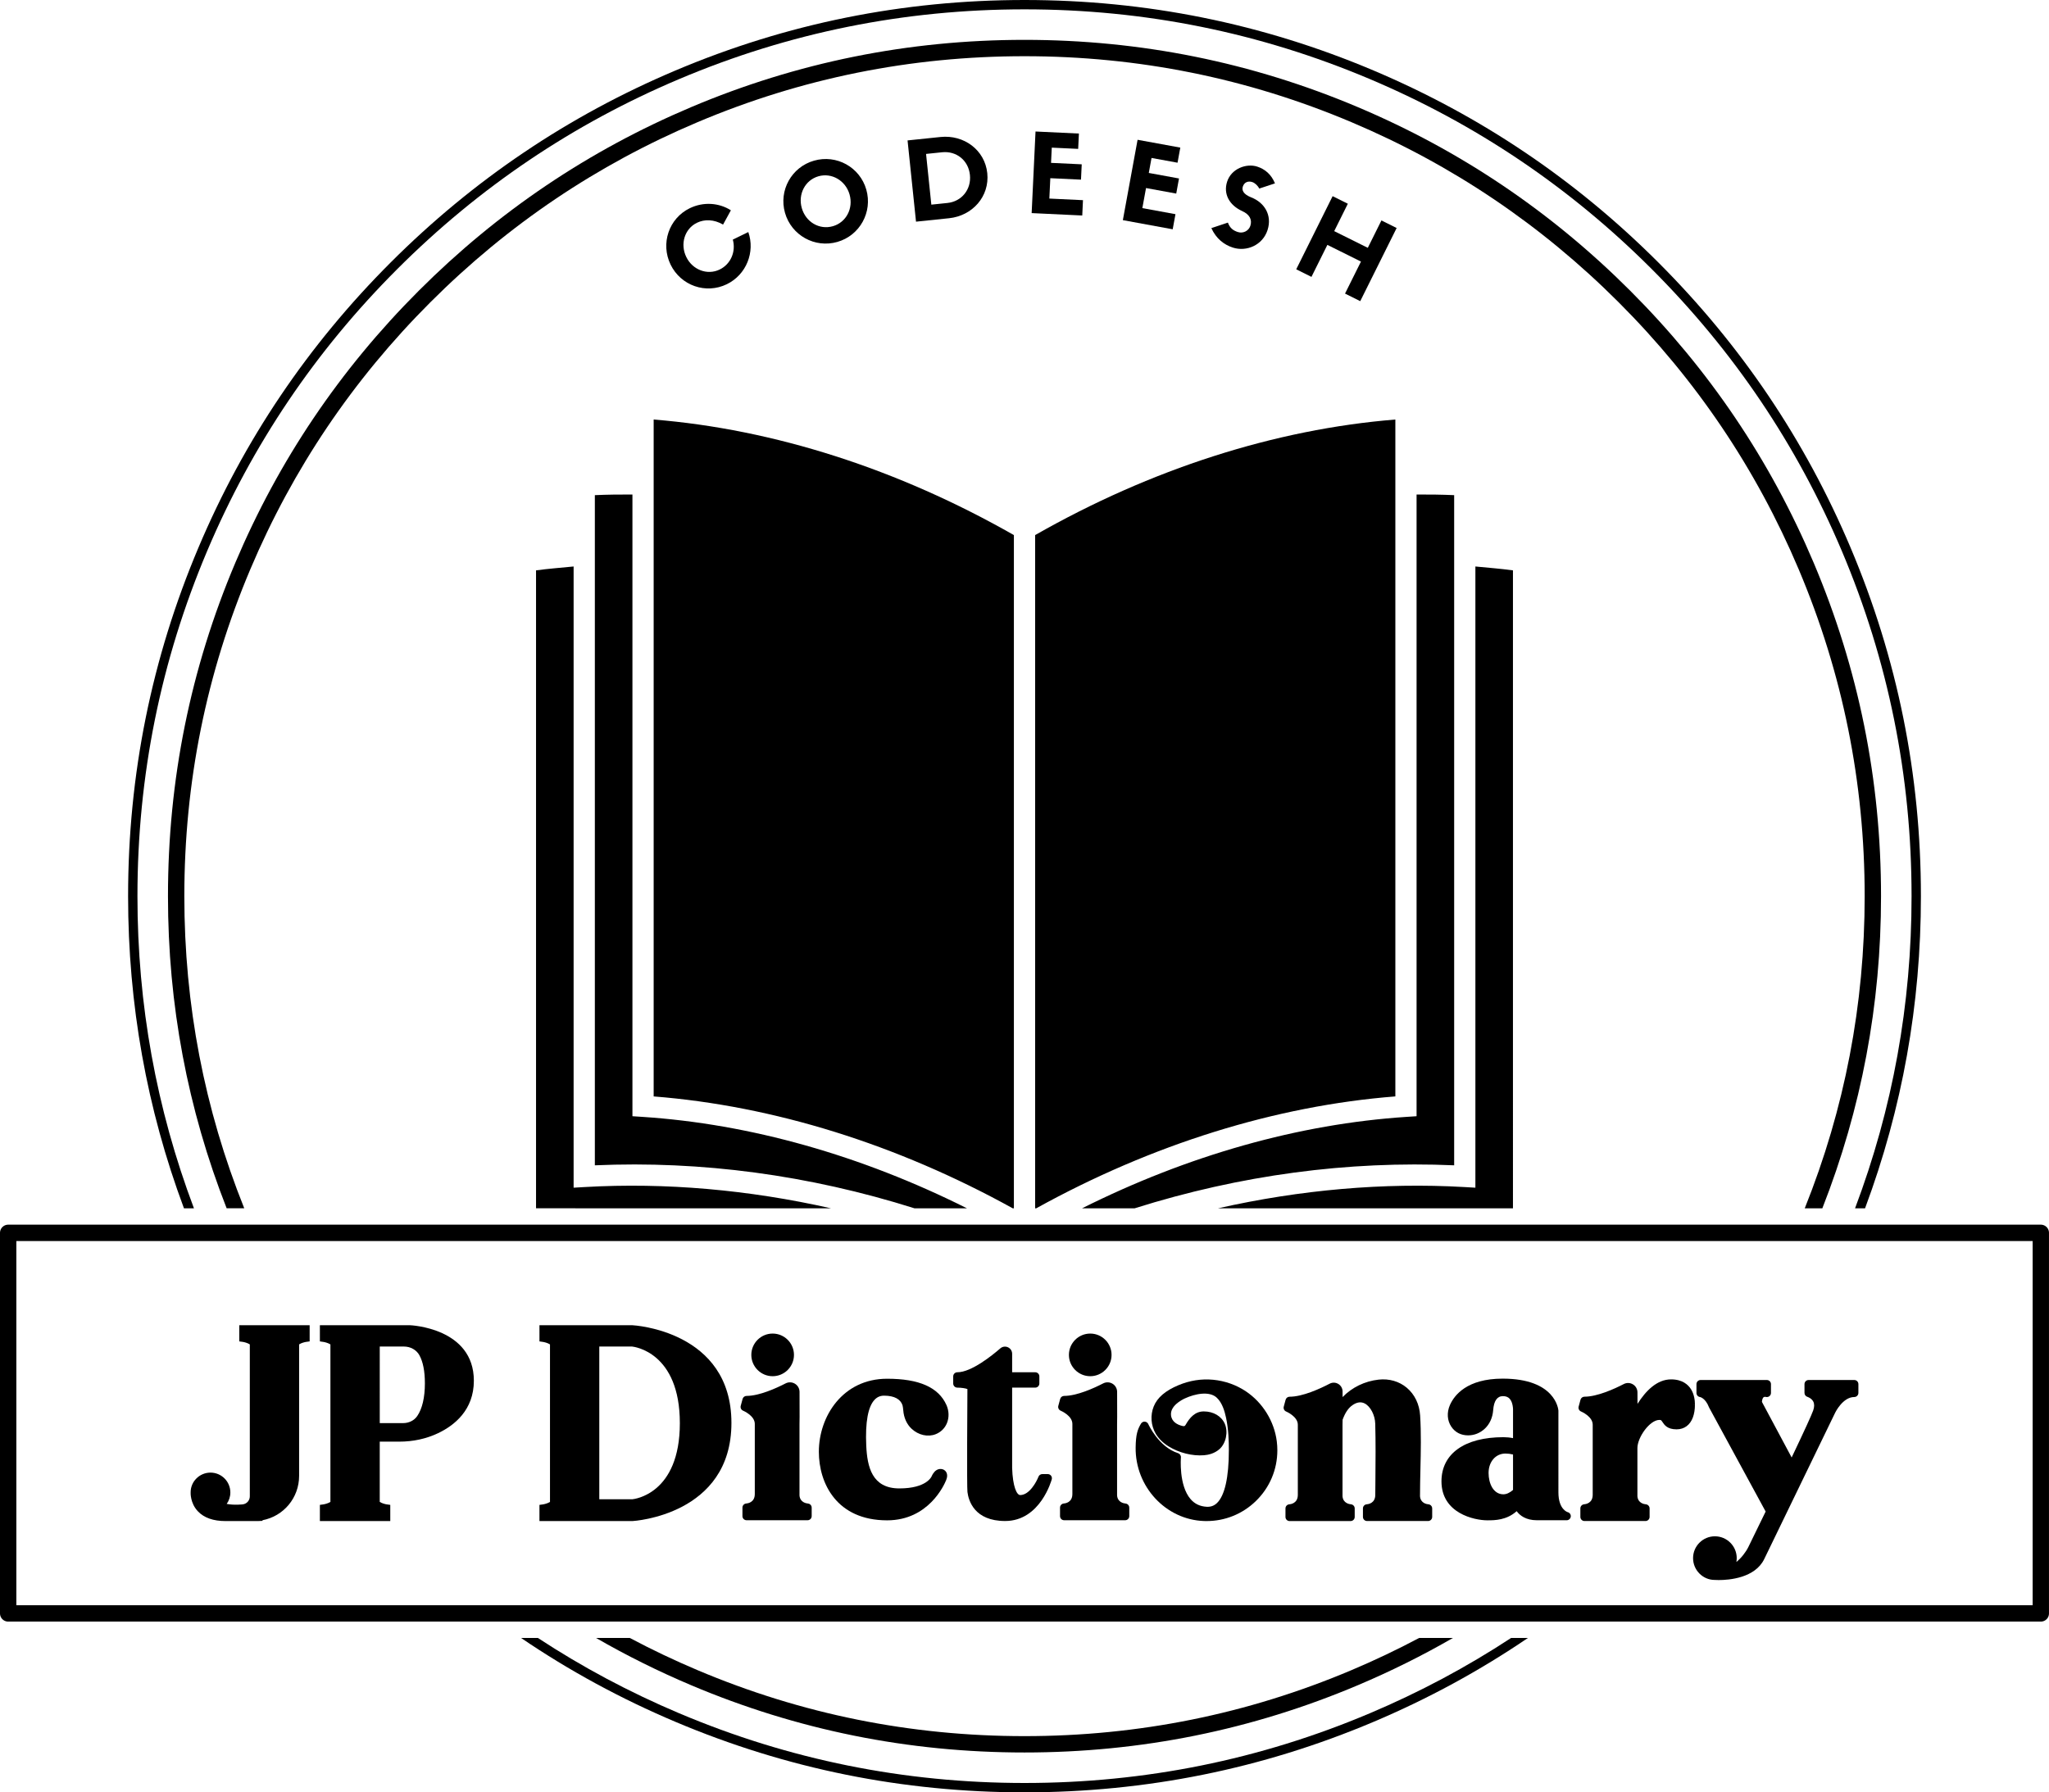 <svg xmlns:mydata="http://www.w3.org/2000/svg" mydata:contrastcolor="ffffff" mydata:template="InvertedHex1" mydata:presentation="2.5" mydata:layouttype="undefined" mydata:specialfontid="undefined" mydata:id1="901" mydata:id2="001" mydata:companyname="JP Dictionary" mydata:companytagline="Codeesh" version="1.1" xmlns="http://www.w3.org/2000/svg" xmlns:xlink="http://www.w3.org/1999/xlink" viewBox="127.565 106 294.869 258">
	<g fill="currentColor" fill-rule="none" stroke="none" stroke-width="1" stroke-linecap="butt" stroke-linejoin="miter" stroke-miterlimit="10" stroke-dasharray="" stroke-dashoffset="0" font-family="none" font-weight="none" font-size="none" text-anchor="none" style="mix-blend-mode: normal">
		<g data-paper-data="{&quot;isGlobalGroup&quot;:true,&quot;bounds&quot;:{&quot;x&quot;:127.56538147307442,&quot;y&quot;:106.00000000000001,&quot;width&quot;:294.8692370538512,&quot;height&quot;:258}}">
			<g data-paper-data="{&quot;fillRule&quot;:&quot;evenodd&quot;,&quot;fillRuleOriginal&quot;:&quot;evenodd&quot;,&quot;isIcon&quot;:true,&quot;iconStyle&quot;:&quot;standalone&quot;,&quot;selectedEffects&quot;:{&quot;container&quot;:&quot;&quot;,&quot;transformation&quot;:&quot;&quot;,&quot;pattern&quot;:&quot;&quot;},&quot;bounds&quot;:{&quot;x&quot;:204.706378651399,&quot;y&quot;:166.3885526327383,&quot;width&quot;:140.58708592057803,&quot;height&quot;:113.5415505147347},&quot;iconType&quot;:&quot;icon&quot;,&quot;rawIconId&quot;:&quot;2248&quot;,&quot;combineTerms&quot;:&quot;book&quot;,&quot;isDetailed&quot;:false,&quot;suitableAsStandaloneIcon&quot;:false}" fill-rule="evenodd">
				<path d="M221.633,166.389c17.313,1.398 35.183,7.132 51.84,16.635v96.907h-0.164c-16.643,-9.205 -34.422,-14.75 -51.676,-16.105zM266.716,279.93c-15.212,-7.618 -31.207,-12.149 -46.712,-13.161l-1.426,-0.093v-89.493c-1.81,-0.007 -3.617,0.01 -5.409,0.092v96.468c15.281,-0.671 30.807,1.391 45.998,6.188zM247.145,279.93c-11.835,-2.669 -23.808,-3.727 -35.417,-3.06l-1.615,0.093v-89.419c-1.805,0.18 -3.62,0.312 -5.407,0.559v91.827zM345.293,279.93h-42.437c11.834,-2.668 23.807,-3.726 35.415,-3.06l1.616,0.093v-89.419c1.804,0.179 3.618,0.311 5.406,0.559zM290.853,279.93h-7.566c15.211,-7.618 31.207,-12.149 46.712,-13.161l1.423,-0.093v-89.493c1.812,-0.007 3.617,0.012 5.41,0.092v96.468c-15.264,-0.669 -30.796,1.398 -45.979,6.188zM276.69,279.93c16.641,-9.206 34.425,-14.752 51.679,-16.106v-97.435c-17.313,1.399 -35.185,7.132 -51.84,16.635v96.907z" data-paper-data="{&quot;isPathIcon&quot;:true}">
				</path>
			</g>
			<g>
				<path d="M165.347,324.92l-0.012,-0.088c3.046,-0.577 5.274,-3.222 5.275,-6.386l0.001,-18.928c0.342,-0.22 0.823,-0.331 1.006,-0.358l0.51,-0.071v-2.331h-10.127v2.331l0.51,0.071c0.171,0.025 0.659,0.136 1.006,0.359v21.868c0,0.583 -0.417,1.069 -0.981,1.155c-0.015,0.002 -1.229,0.155 -2.346,-0.06c0.338,-0.474 0.526,-1.046 0.526,-1.648c0,-1.576 -1.282,-2.858 -2.858,-2.858c-1.575,0 -2.858,1.282 -2.856,2.821c-0.004,0.063 -0.085,1.55 1.034,2.741c0.88,0.938 2.223,1.414 3.989,1.414h4.655z" data-paper-data="{&quot;glyphName&quot;:&quot;J&quot;,&quot;glyphIndex&quot;:0,&quot;firstGlyphOfWord&quot;:true,&quot;word&quot;:1}" fill-rule="nonzero">
				</path>
				<path d="M183.729,324.952v-2.331l-0.51,-0.071c-0.171,-0.024 -0.659,-0.135 -1.006,-0.355v-8.676h2.79c2.018,0 3.902,-0.409 5.602,-1.217c2.35,-1.117 5.152,-3.334 5.152,-7.552c0,-7.616 -9.097,-7.987 -9.208,-7.99h-12.95l0.002,2.329l0.507,0.074c0.184,0.027 0.665,0.138 1.007,0.358v22.673c-0.343,0.218 -0.823,0.328 -1.006,0.355l-0.51,0.071v2.331zM182.215,299.829h3.478c0.944,0 1.795,0.475 2.221,1.241c0.528,0.949 0.796,2.314 0.796,4.056c0,2.031 -0.381,3.658 -1.1,4.707c-0.437,0.637 -1.196,1.018 -2.03,1.018h-3.364z" data-paper-data="{&quot;glyphName&quot;:&quot;P&quot;,&quot;glyphIndex&quot;:1,&quot;lastGlyphOfWord&quot;:true,&quot;word&quot;:1}" fill-rule="nonzero">
				</path>
				<path d="M218.594,324.951c0.142,-0.007 14.23,-0.847 14.23,-14.127c0,-13.29 -14.091,-14.057 -14.259,-14.063h-13.367l0.002,2.329l0.507,0.074c0.184,0.027 0.665,0.138 1.007,0.358v22.673c-0.343,0.218 -0.823,0.328 -1.006,0.355l-0.51,0.071v2.331h0.592zM213.809,299.828l4.701,-0.002c0.281,0.027 6.891,0.787 6.891,11.033c0,10.236 -6.604,10.931 -6.836,10.954h-4.756z" data-paper-data="{&quot;glyphName&quot;:&quot;D&quot;,&quot;glyphIndex&quot;:2,&quot;firstGlyphOfWord&quot;:true,&quot;word&quot;:2}" fill-rule="nonzero">
				</path>
				<path d="M244.374,324.241v-1.226c0,-0.239 -0.144,-0.456 -0.365,-0.547c-0.063,-0.026 -0.128,-0.041 -0.193,-0.045c-0.195,-0.015 -1.12,-0.146 -1.197,-1.161v-10.277c0.012,-0.196 0.025,-0.944 0.007,-4.63c-0.003,-0.484 -0.251,-0.923 -0.663,-1.173c-0.411,-0.249 -0.914,-0.268 -1.345,-0.047c-1.305,0.673 -3.772,1.801 -5.617,1.801c-0.267,0 -0.501,0.179 -0.571,0.438l-0.268,0.99c-0.078,0.289 0.071,0.592 0.349,0.703c0.017,0.007 1.675,0.711 1.675,1.895v10.117c-0.008,1.195 -1.02,1.328 -1.218,1.343c-0.313,0.018 -0.559,0.277 -0.559,0.592v1.226c0,0.327 0.265,0.592 0.592,0.592h8.78c0.327,0 0.592,-0.264 0.592,-0.592zM241.824,301.031c0,-1.692 -1.376,-3.069 -3.068,-3.069c-1.692,0 -3.069,1.376 -3.069,3.069c0,1.691 1.376,3.068 3.069,3.068c1.691,0 3.068,-1.376 3.068,-3.068z" data-paper-data="{&quot;glyphName&quot;:&quot;i&quot;,&quot;glyphIndex&quot;:3,&quot;word&quot;:2}" fill-rule="nonzero">
				</path>
				<path d="M263.719,319.065c0.005,-0.012 0.012,-0.024 0.016,-0.036c0.185,-0.452 0.173,-0.869 -0.032,-1.174c-0.101,-0.15 -0.34,-0.402 -0.808,-0.402c-0.397,0 -0.77,0.238 -1.038,0.651c-0.094,0.135 -0.156,0.264 -0.193,0.342c-0.008,0.016 -0.016,0.033 -0.022,0.05c-0.028,0.072 -0.746,1.756 -4.653,1.756c-3.942,0 -4.62,-3.109 -4.763,-6.15c-0.154,-3.411 0.258,-5.645 1.224,-6.639c0.376,-0.387 0.826,-0.574 1.403,-0.562c1.419,0.02 2.295,0.497 2.589,1.373c0.053,0.218 0.09,0.465 0.11,0.737c0.082,1.066 0.507,2.008 1.196,2.651c0.986,0.923 2.351,1.23 3.476,0.783c0.741,-0.295 1.315,-0.861 1.613,-1.593c0.33,-0.808 0.306,-1.754 -0.067,-2.597c-1.139,-2.551 -3.932,-3.791 -8.539,-3.791c-6.382,0 -9.826,5.414 -9.826,10.51c0,4.555 2.573,9.873 9.826,9.873c5.975,0 8.231,-5.135 8.489,-5.781z" data-paper-data="{&quot;glyphName&quot;:&quot;c&quot;,&quot;glyphIndex&quot;:4,&quot;word&quot;:2}" fill-rule="nonzero">
				</path>
				<path d="M278.925,318.93c0.046,-0.178 0.007,-0.366 -0.105,-0.511c-0.112,-0.144 -0.285,-0.23 -0.468,-0.23h-0.79c-0.245,0 -0.465,0.152 -0.553,0.38c-0.283,0.734 -1.305,2.639 -2.627,2.639c-0.501,0 -1.078,-1.228 -1.161,-3.906v-11.56h3.325c0.327,0 0.592,-0.265 0.592,-0.592v-1.026c0,-0.327 -0.265,-0.592 -0.592,-0.592h-3.325v-2.659c0,-0.408 -0.231,-0.767 -0.601,-0.937c-0.372,-0.17 -0.796,-0.11 -1.105,0.16c-1.19,1.034 -4.175,3.437 -6.183,3.437c-0.327,0 -0.592,0.265 -0.592,0.592v1.026c0,0.327 0.265,0.592 0.592,0.592c0.561,0 1.208,0.097 1.452,0.208c-0.014,1.992 -0.089,14.069 0.005,14.813c0.157,1.257 1,4.179 5.424,4.179c5.092,0 6.696,-5.95 6.712,-6.012z" data-paper-data="{&quot;glyphName&quot;:&quot;t&quot;,&quot;glyphIndex&quot;:5,&quot;word&quot;:2}" fill-rule="nonzero">
				</path>
				<path d="M290.077,324.241v-1.226c0,-0.239 -0.144,-0.456 -0.365,-0.547c-0.063,-0.026 -0.128,-0.041 -0.193,-0.045c-0.195,-0.015 -1.12,-0.146 -1.197,-1.161v-10.277c0.012,-0.196 0.025,-0.944 0.007,-4.63c-0.003,-0.484 -0.251,-0.923 -0.663,-1.173c-0.411,-0.249 -0.914,-0.268 -1.345,-0.047c-1.305,0.673 -3.772,1.801 -5.617,1.801c-0.267,0 -0.501,0.179 -0.571,0.438l-0.268,0.99c-0.078,0.289 0.071,0.592 0.349,0.703c0.017,0.007 1.675,0.711 1.675,1.895v10.117c-0.008,1.195 -1.02,1.328 -1.218,1.343c-0.313,0.018 -0.559,0.277 -0.559,0.592v1.226c0,0.327 0.265,0.592 0.592,0.592h8.78c0.327,0 0.592,-0.264 0.592,-0.592zM287.528,301.031c0,-1.692 -1.376,-3.069 -3.068,-3.069c-1.692,0 -3.069,1.376 -3.069,3.069c0,1.691 1.376,3.068 3.069,3.068c1.691,0 3.068,-1.376 3.068,-3.068z" data-paper-data="{&quot;glyphName&quot;:&quot;i&quot;,&quot;glyphIndex&quot;:6,&quot;word&quot;:2}" fill-rule="nonzero">
				</path>
				<path d="M311.306,313.477c-0.361,-2.883 -2.021,-5.573 -4.442,-7.196c-1.392,-0.933 -3.028,-1.511 -4.731,-1.672c-1.674,-0.158 -3.347,0.105 -4.973,0.782c-1.887,0.787 -3.054,1.79 -3.567,3.066c-0.506,1.258 -0.403,2.712 0.273,3.887c0.413,0.716 1.058,1.358 1.865,1.856c1.515,0.934 3.423,1.41 5.103,1.276c0.618,-0.049 1.506,-0.243 2.226,-0.883c0.935,-0.832 1.278,-2.466 0.765,-3.643c-0.48,-1.099 -1.639,-1.782 -3.026,-1.782c-1.272,0 -2.035,0.918 -2.614,1.932c-0.026,0.046 -0.053,0.092 -0.092,0.126c-0.072,0.063 -0.178,0.076 -0.272,0.057c-0.838,-0.171 -1.651,-0.634 -1.739,-1.583c-0.122,-1.323 1.508,-2.178 2.01,-2.409c1.448,-0.665 3.516,-1.091 4.576,-0.099c0.79,0.739 1.129,1.927 1.334,2.879c0.359,1.659 0.406,3.376 0.406,4.686c0,3.912 -0.594,6.542 -1.717,7.607c-0.41,0.388 -0.892,0.562 -1.468,0.531c-0.965,-0.052 -1.725,-0.411 -2.32,-1.098c-1.726,-1.99 -1.396,-5.959 -1.393,-6c0.024,-0.276 -0.146,-0.532 -0.409,-0.617c-2.798,-0.895 -4.274,-4.156 -4.289,-4.188c-0.09,-0.203 -0.285,-0.338 -0.506,-0.351c-0.225,-0.014 -0.431,0.098 -0.544,0.288c-0.501,0.842 -0.743,1.568 -0.768,3.42c-0.076,5.658 4.342,10.412 9.847,10.596c0.118,0.004 0.236,0.006 0.354,0.006c2.662,0 5.166,-1.01 7.084,-2.865c2.003,-1.938 3.107,-4.541 3.107,-7.33c-0.001,-0.427 -0.027,-0.858 -0.08,-1.281z" data-paper-data="{&quot;glyphName&quot;:&quot;&quot;,&quot;glyphIndex&quot;:7,&quot;word&quot;:2}" fill-rule="nonzero">
				</path>
				<path d="M322.519,324.354v-1.226c0,-0.31 -0.243,-0.567 -0.552,-0.591c-0.188,-0.014 -1.125,-0.14 -1.202,-1.162v-10.267c0.005,-0.075 0.01,-0.241 0.013,-0.744c0.361,-1.002 0.827,-1.689 1.425,-2.101c0.628,-0.432 1.216,-0.515 1.747,-0.244c0.835,0.424 1.491,1.681 1.524,2.922c0.073,2.679 0.048,5.418 0.024,8.066l-0.018,2.186c-0.008,1.198 -1.019,1.33 -1.217,1.344c-0.314,0.017 -0.56,0.277 -0.56,0.592v1.224c0,0.327 0.265,0.592 0.592,0.592h8.782c0.327,0 0.592,-0.265 0.592,-0.592v-1.224c0,-0.236 -0.139,-0.449 -0.355,-0.543c-0.066,-0.028 -0.134,-0.044 -0.203,-0.048c-0.195,-0.015 -1.12,-0.143 -1.194,-1.161c0,-1.3 0.031,-2.636 0.06,-3.929c0.058,-2.533 0.118,-5.151 -0.043,-7.701c-0.102,-1.616 -0.784,-3.031 -1.92,-3.986c-1.097,-0.922 -2.537,-1.338 -4.057,-1.169c-2.005,0.221 -3.845,1.129 -5.181,2.511c-0.001,-0.289 -0.003,-0.562 -0.004,-0.808c-0.002,-0.447 -0.232,-0.851 -0.614,-1.082c-0.383,-0.231 -0.848,-0.244 -1.243,-0.037c-1.342,0.701 -3.875,1.877 -5.768,1.877c-0.268,0 -0.501,0.18 -0.571,0.438l-0.267,0.99c-0.078,0.289 0.072,0.591 0.349,0.703c0.017,0.007 1.675,0.711 1.675,1.895v10.118c-0.008,1.195 -1.02,1.328 -1.218,1.343c-0.313,0.018 -0.559,0.277 -0.559,0.592v1.226c0,0.327 0.265,0.592 0.592,0.592h8.78c0.327,0 0.592,-0.265 0.592,-0.592z" data-paper-data="{&quot;glyphName&quot;:&quot;n&quot;,&quot;glyphIndex&quot;:8,&quot;word&quot;:2}" fill-rule="nonzero">
				</path>
				<path d="M345.827,323.529c0.456,0.617 1.322,1.305 2.915,1.305h4.283c0.3,0 0.553,-0.225 0.588,-0.523c0.035,-0.299 -0.16,-0.575 -0.452,-0.645c-0.014,-0.003 -1.327,-0.382 -1.327,-2.841l-0.001,-11.778c-0.013,-0.188 -0.425,-4.598 -8.018,-4.598c-5.136,0 -6.958,2.374 -7.588,3.789c-0.478,1.076 -0.404,2.249 0.2,3.137c0.55,0.811 1.384,1.239 2.411,1.239c0.899,0 1.732,-0.336 2.41,-0.97c0.692,-0.648 1.117,-1.589 1.197,-2.651c0.101,-1.344 0.574,-2.025 1.407,-2.025c0.416,0 0.729,0.12 0.959,0.367c0.477,0.512 0.518,1.486 0.492,1.863v3.816c-0.452,-0.092 -0.911,-0.137 -1.388,-0.137c-5.579,0 -8.91,2.377 -8.91,6.358c0,4.601 4.724,5.609 6.603,5.609c0.02,0 0.038,0 0.058,0c1.009,0 2.725,-0.024 4.16,-1.317zM345.303,315.371v5.101c-0.481,0.416 -0.947,0.627 -1.388,0.627c-1.465,0 -2.131,-1.592 -2.131,-3.072c0,-1.619 1.021,-2.794 2.428,-2.794c0.367,0 0.733,0.047 1.091,0.138z" data-paper-data="{&quot;glyphName&quot;:&quot;a&quot;,&quot;glyphIndex&quot;:9,&quot;word&quot;:2}" fill-rule="nonzero">
				</path>
				<path d="M364.956,324.354v-1.226c0,-0.309 -0.243,-0.567 -0.552,-0.591c-0.188,-0.014 -1.125,-0.14 -1.202,-1.162v-6.926c0,-1.541 1.77,-4.057 3.169,-4.057c0.235,0 0.263,0.042 0.444,0.313c0.278,0.415 0.696,1.043 2.021,1.043c1.105,0 1.94,-0.61 2.351,-1.72c0.195,-0.525 0.293,-1.142 0.293,-1.833l-0.592,-0.012h0.592c0.001,-0.596 -0.097,-1.464 -0.565,-2.211c-0.404,-0.645 -1.23,-1.415 -2.871,-1.415c-2.021,0 -3.637,1.641 -4.828,3.524c-0.002,-0.584 -0.004,-1.166 -0.007,-1.657c-0.002,-0.476 -0.246,-0.906 -0.652,-1.152c-0.404,-0.244 -0.897,-0.261 -1.318,-0.044c-1.314,0.68 -3.797,1.82 -5.655,1.82c-0.267,0 -0.501,0.179 -0.571,0.437l-0.268,0.991c-0.078,0.289 0.071,0.592 0.349,0.703c0.017,0.007 1.675,0.711 1.675,1.895v10.118c-0.008,1.195 -1.02,1.328 -1.218,1.343c-0.313,0.018 -0.559,0.277 -0.559,0.592v1.226c0,0.327 0.265,0.592 0.592,0.592h8.78c0.327,0 0.592,-0.265 0.592,-0.593z" data-paper-data="{&quot;glyphName&quot;:&quot;r&quot;,&quot;glyphIndex&quot;:10,&quot;word&quot;:2}" fill-rule="nonzero">
				</path>
				<path d="M381.455,330.417l10.222,-21.096c0.011,-0.022 1.093,-2.225 2.735,-2.225c0.327,0 0.592,-0.265 0.592,-0.592v-1.266c0,-0.327 -0.265,-0.592 -0.592,-0.592h-6.573c-0.327,0 -0.592,0.265 -0.592,0.592v1.266c0,0.265 0.176,0.497 0.43,0.57c0.005,0.002 0.578,0.183 0.832,0.67c0.173,0.333 0.172,0.762 -0.007,1.278c-0.216,0.628 -1.258,2.907 -3.102,6.777l-4.278,-8.002c0.028,-0.335 0.112,-0.575 0.238,-0.67c0.063,-0.047 0.142,-0.059 0.203,-0.059c0.072,0 0.095,0.009 0.095,0.009c0.179,0.054 0.374,0.02 0.525,-0.091c0.15,-0.111 0.239,-0.288 0.239,-0.475v-1.272c0,-0.327 -0.265,-0.592 -0.592,-0.592h-9.537c-0.327,0 -0.592,0.265 -0.592,0.592v1.272c0,0.298 0.223,0.55 0.519,0.587c0.008,0.001 0.767,0.151 1.275,1.452c0.009,0.022 0.02,0.045 0.031,0.067l8.132,14.963c-1.026,2.118 -1.928,3.962 -2.487,5.103c-0.354,0.727 -1.019,1.593 -1.724,2.152c0.033,-0.181 0.049,-0.365 0.049,-0.55c0,-1.732 -1.409,-3.141 -3.141,-3.141c-1.733,0 -3.142,1.409 -3.142,3.141c0,1.73 1.408,3.139 3.096,3.139c0.001,0 0.002,0 0.003,0c0.041,0.004 0.258,0.018 0.594,0.018c1.47,0 5.221,-0.279 6.548,-3.023z" data-paper-data="{&quot;glyphName&quot;:&quot;y&quot;,&quot;glyphIndex&quot;:11,&quot;lastGlyphOfWord&quot;:true,&quot;word&quot;:2}" fill-rule="nonzero">
				</path>
				<path d="M127.565,283.462v54.784c0,0.039 0.002,0.077 0.006,0.115c0.004,0.039 0.009,0.077 0.017,0.114c0.008,0.038 0.017,0.076 0.028,0.112c0.011,0.037 0.024,0.073 0.039,0.109c0.015,0.036 0.031,0.07 0.049,0.104c0.018,0.034 0.038,0.067 0.059,0.1c0.021,0.032 0.044,0.063 0.069,0.092c0.024,0.03 0.05,0.058 0.078,0.085c0.027,0.027 0.056,0.053 0.086,0.078c0.03,0.025 0.061,0.048 0.093,0.069c0.032,0.021 0.065,0.041 0.099,0.06c0.034,0.018 0.069,0.035 0.104,0.049c0.036,0.015 0.072,0.027 0.109,0.038c0.037,0.011 0.074,0.021 0.112,0.028c0.038,0.008 0.076,0.014 0.114,0.017c0.038,0.004 0.077,0.005 0.115,0.005h292.514c0.038,0 0.077,-0.002 0.115,-0.005c0.038,-0.004 0.076,-0.009 0.114,-0.017c0.038,-0.007 0.075,-0.017 0.112,-0.028c0.037,-0.011 0.073,-0.024 0.108,-0.038c0.036,-0.015 0.071,-0.031 0.105,-0.049c0.034,-0.018 0.067,-0.038 0.099,-0.06c0.032,-0.021 0.063,-0.044 0.093,-0.069c0.03,-0.025 0.058,-0.05 0.085,-0.078c0.027,-0.027 0.053,-0.056 0.078,-0.085c0.025,-0.03 0.048,-0.061 0.069,-0.092c0.021,-0.032 0.041,-0.066 0.059,-0.1c0.018,-0.034 0.035,-0.069 0.049,-0.104c0.015,-0.036 0.028,-0.072 0.039,-0.109c0.011,-0.037 0.02,-0.074 0.028,-0.112c0.007,-0.038 0.013,-0.076 0.016,-0.114c0.004,-0.038 0.006,-0.077 0.006,-0.115v-54.784c0,-0.038 -0.002,-0.077 -0.006,-0.115c-0.004,-0.038 -0.009,-0.076 -0.016,-0.114c-0.008,-0.038 -0.017,-0.075 -0.028,-0.112c-0.011,-0.037 -0.024,-0.073 -0.039,-0.108c-0.015,-0.036 -0.031,-0.071 -0.049,-0.105c-0.018,-0.034 -0.037,-0.067 -0.059,-0.099c-0.021,-0.032 -0.044,-0.063 -0.069,-0.092c-0.025,-0.03 -0.05,-0.059 -0.078,-0.086c-0.027,-0.027 -0.056,-0.053 -0.085,-0.078c-0.03,-0.024 -0.061,-0.047 -0.093,-0.068c-0.032,-0.021 -0.065,-0.041 -0.099,-0.06c-0.034,-0.018 -0.069,-0.035 -0.105,-0.049c-0.036,-0.015 -0.072,-0.028 -0.108,-0.039c-0.037,-0.011 -0.074,-0.02 -0.112,-0.028c-0.038,-0.007 -0.076,-0.013 -0.114,-0.016c-0.039,-0.004 -0.077,-0.006 -0.115,-0.006h-292.514c-0.039,0 -0.077,0.002 -0.115,0.006c-0.038,0.004 -0.076,0.009 -0.114,0.016c-0.038,0.008 -0.075,0.017 -0.112,0.028c-0.037,0.011 -0.073,0.024 -0.109,0.039c-0.036,0.015 -0.07,0.031 -0.104,0.049c-0.034,0.018 -0.067,0.038 -0.099,0.06c-0.032,0.021 -0.063,0.044 -0.093,0.068c-0.03,0.025 -0.058,0.05 -0.086,0.078c-0.027,0.028 -0.053,0.056 -0.078,0.086c-0.025,0.03 -0.047,0.061 -0.069,0.092c-0.021,0.032 -0.041,0.065 -0.059,0.099c-0.018,0.034 -0.035,0.069 -0.049,0.105c-0.015,0.036 -0.028,0.072 -0.039,0.108c-0.011,0.037 -0.021,0.074 -0.028,0.112c-0.008,0.038 -0.013,0.076 -0.017,0.114c-0.004,0.039 -0.006,0.077 -0.006,0.115zM129.92,337.069v-52.429h290.16v52.429z" fill-rule="evenodd">
				</path>
			</g>
			<g data-paper-data="{&quot;isSecondaryText&quot;:true}" fill-rule="nonzero">
				<path d="M233.024,140.488c0.475,1.735 -0.299,3.533 -1.889,4.307c-1.774,0.863 -3.904,0.057 -4.809,-1.803c-0.912,-1.873 -0.238,-4.062 1.536,-4.925c1.093,-0.532 2.441,-0.503 3.76,0.259l1.123,-2.056c-1.704,-1.084 -3.947,-1.257 -5.919,-0.297c-3.009,1.464 -4.227,5.093 -2.756,8.117c1.471,3.023 5.072,4.29 8.095,2.819c2.81,-1.367 4.095,-4.643 3.088,-7.506z" data-paper-data="{&quot;glyphName&quot;:&quot;C&quot;,&quot;glyphIndex&quot;:0,&quot;firstGlyphOfWord&quot;:true,&quot;word&quot;:1}">
				</path>
				<path d="M248.067,140.824c3.233,-0.924 5.092,-4.296 4.168,-7.528c-0.924,-3.233 -4.28,-5.097 -7.528,-4.168c-3.233,0.924 -5.097,4.28 -4.173,7.513c0.924,3.233 4.285,5.112 7.532,4.183zM245.35,131.373c1.912,-0.547 3.905,0.624 4.473,2.612c0.577,2.018 -0.489,4.031 -2.402,4.577c-1.943,0.555 -3.896,-0.594 -4.473,-2.612c-0.568,-1.988 0.474,-4.026 2.402,-4.577z" data-paper-data="{&quot;glyphName&quot;:&quot;O&quot;,&quot;glyphIndex&quot;:1,&quot;word&quot;:1}">
				</path>
				<path d="M258.171,126.212l1.217,11.696l4.757,-0.495c3.36,-0.349 5.847,-3.131 5.498,-6.491c-0.346,-3.328 -3.355,-5.554 -6.73,-5.203zM261.592,135.457l-0.759,-7.3l2.308,-0.24c2.041,-0.212 3.785,1.146 4.005,3.265c0.219,2.104 -1.205,3.823 -3.23,4.034z" data-paper-data="{&quot;glyphName&quot;:&quot;D&quot;,&quot;glyphIndex&quot;:2,&quot;word&quot;:1}">
				</path>
				<path d="M283.31,137.02l0.105,-2.207l-4.84,-0.23l0.139,-2.933l4.415,0.209l0.105,-2.207l-4.415,-0.209l0.104,-2.192l3.8,0.18l0.105,-2.207l-6.243,-0.296l-0.557,11.746z" data-paper-data="{&quot;glyphName&quot;:&quot;E&quot;,&quot;glyphIndex&quot;:3,&quot;word&quot;:1}">
				</path>
				<path d="M296.327,139.004l0.398,-2.174l-4.766,-0.873l0.529,-2.888l4.347,0.796l0.398,-2.174l-4.347,-0.796l0.395,-2.158l3.742,0.685l0.398,-2.174l-6.148,-1.126l-2.119,11.567z" data-paper-data="{&quot;glyphName&quot;:&quot;E&quot;,&quot;glyphIndex&quot;:4,&quot;word&quot;:1}">
				</path>
				<path d="M306.328,136.385c1.043,0.468 1.465,1.218 1.175,2.119c-0.232,0.721 -1.031,1.144 -1.798,0.897c-0.661,-0.213 -1.134,-0.547 -1.437,-1.358l-2.378,0.793c0.689,1.515 1.817,2.392 3.094,2.803c1.968,0.634 4.289,-0.344 4.991,-2.522c0.697,-2.164 -0.465,-3.964 -2.334,-4.698c-1.163,-0.457 -1.388,-1.044 -1.224,-1.555c0.198,-0.616 0.74,-0.856 1.356,-0.658c0.391,0.126 0.809,0.526 1.008,0.938l2.263,-0.747c-0.527,-1.297 -1.444,-2.057 -2.556,-2.415c-1.548,-0.498 -3.721,0.278 -4.33,2.171c-0.566,1.758 0.304,3.381 2.17,4.231z" data-paper-data="{&quot;glyphName&quot;:&quot;S&quot;,&quot;glyphIndex&quot;:5,&quot;word&quot;:1}">
				</path>
				<path d="M319.341,134.237l-5.237,10.528l2.19,1.09l2.292,-4.607l4.833,2.404l-2.292,4.607l2.19,1.09l5.237,-10.528l-2.19,-1.09l-1.961,3.943l-4.833,-2.404l1.961,-3.943z" data-paper-data="{&quot;glyphName&quot;:&quot;H&quot;,&quot;glyphIndex&quot;:6,&quot;lastGlyphOfWord&quot;:true,&quot;word&quot;:1}">
				</path>
			</g>
			<g data-paper-data="{&quot;isContainerElementsWrapper&quot;:true}" fill-rule="evenodd">
				<path d="M224.785,116.14c15.983,-6.76 32.722,-10.14 50.215,-10.14c17.494,0 34.232,3.38 50.215,10.14c15.434,6.528 29.102,15.742 41.003,27.643c11.9,11.9 21.114,25.567 27.641,41.002c6.761,15.983 10.142,32.721 10.142,50.215c0,15.575 -2.679,30.551 -8.039,44.93h-1.438c5.421,-14.371 8.131,-29.348 8.131,-44.93c0,-17.312 -3.345,-33.875 -10.035,-49.691c-6.46,-15.273 -15.578,-28.798 -27.354,-40.575c-11.777,-11.777 -25.302,-20.895 -40.575,-27.355c-15.816,-6.689 -32.379,-10.034 -49.691,-10.034c-17.311,0 -33.875,3.345 -49.691,10.034c-15.273,6.46 -28.798,15.578 -40.575,27.355c-11.777,11.777 -20.895,25.302 -27.355,40.575c-6.689,15.816 -10.034,32.379 -10.034,49.691c0,15.583 2.71,30.559 8.13,44.93h-1.437c-5.359,-14.378 -8.039,-29.355 -8.039,-44.93c0,-17.493 3.38,-34.231 10.14,-50.215c6.528,-15.434 15.742,-29.101 27.643,-41.002c11.901,-11.901 25.568,-21.115 41.002,-27.643zM202.552,341.778c6.952,4.726 14.363,8.754 22.233,12.082c15.983,6.759 32.721,10.14 50.215,10.14c17.494,0 34.232,-3.38 50.215,-10.14c7.871,-3.329 15.282,-7.357 22.232,-12.082h-2.422c-6.393,4.198 -13.171,7.812 -20.334,10.842c-15.816,6.69 -32.379,10.034 -49.691,10.034c-17.311,0 -33.874,-3.345 -49.691,-10.034c-7.162,-3.029 -13.94,-6.643 -20.334,-10.842z" data-paper-data="{&quot;isAdditionalOutlinePath&quot;:true}">
				</path>
				<path d="M161.424,187.02c6.237,-14.747 15.043,-27.807 26.416,-39.18c11.373,-11.373 24.433,-20.178 39.18,-26.416c15.269,-6.458 31.262,-9.687 47.98,-9.687c16.718,0 32.711,3.229 47.98,9.687c14.747,6.237 27.807,15.043 39.18,26.416c11.373,11.372 20.178,24.433 26.415,39.18c6.459,15.269 9.688,31.262 9.688,47.98c0,15.607 -2.815,30.584 -8.445,44.93h-2.533c5.748,-14.332 8.623,-29.309 8.623,-44.93c0,-16.4 -3.167,-32.087 -9.501,-47.063c-6.118,-14.466 -14.756,-27.277 -25.912,-38.433c-11.157,-11.157 -23.967,-19.794 -38.432,-25.912c-14.976,-6.334 -30.664,-9.501 -47.063,-9.501c-16.399,0 -32.087,3.167 -47.063,9.501c-14.465,6.118 -27.276,14.756 -38.432,25.912c-11.156,11.156 -19.794,23.967 -25.912,38.432c-6.334,14.976 -9.501,30.663 -9.501,47.063c0,15.622 2.874,30.599 8.623,44.93h-2.533c-5.629,-14.345 -8.444,-29.322 -8.444,-44.93c0,-16.718 3.229,-32.711 9.687,-47.98zM213.343,341.778c4.385,2.53 8.944,4.796 13.676,6.798c15.27,6.458 31.263,9.687 47.98,9.687c16.718,0 32.711,-3.229 47.98,-9.687c4.732,-2.002 9.29,-4.267 13.675,-6.798h-4.859c-3.156,1.677 -6.401,3.22 -9.733,4.63c-14.976,6.334 -30.664,9.501 -47.063,9.501c-16.398,0 -32.086,-3.167 -47.063,-9.501c-3.332,-1.409 -6.577,-2.953 -9.734,-4.63z" data-paper-data="{&quot;isBaseLogoContainer&quot;:true}">
				</path>
			</g>
		</g>
	</g>
</svg>
